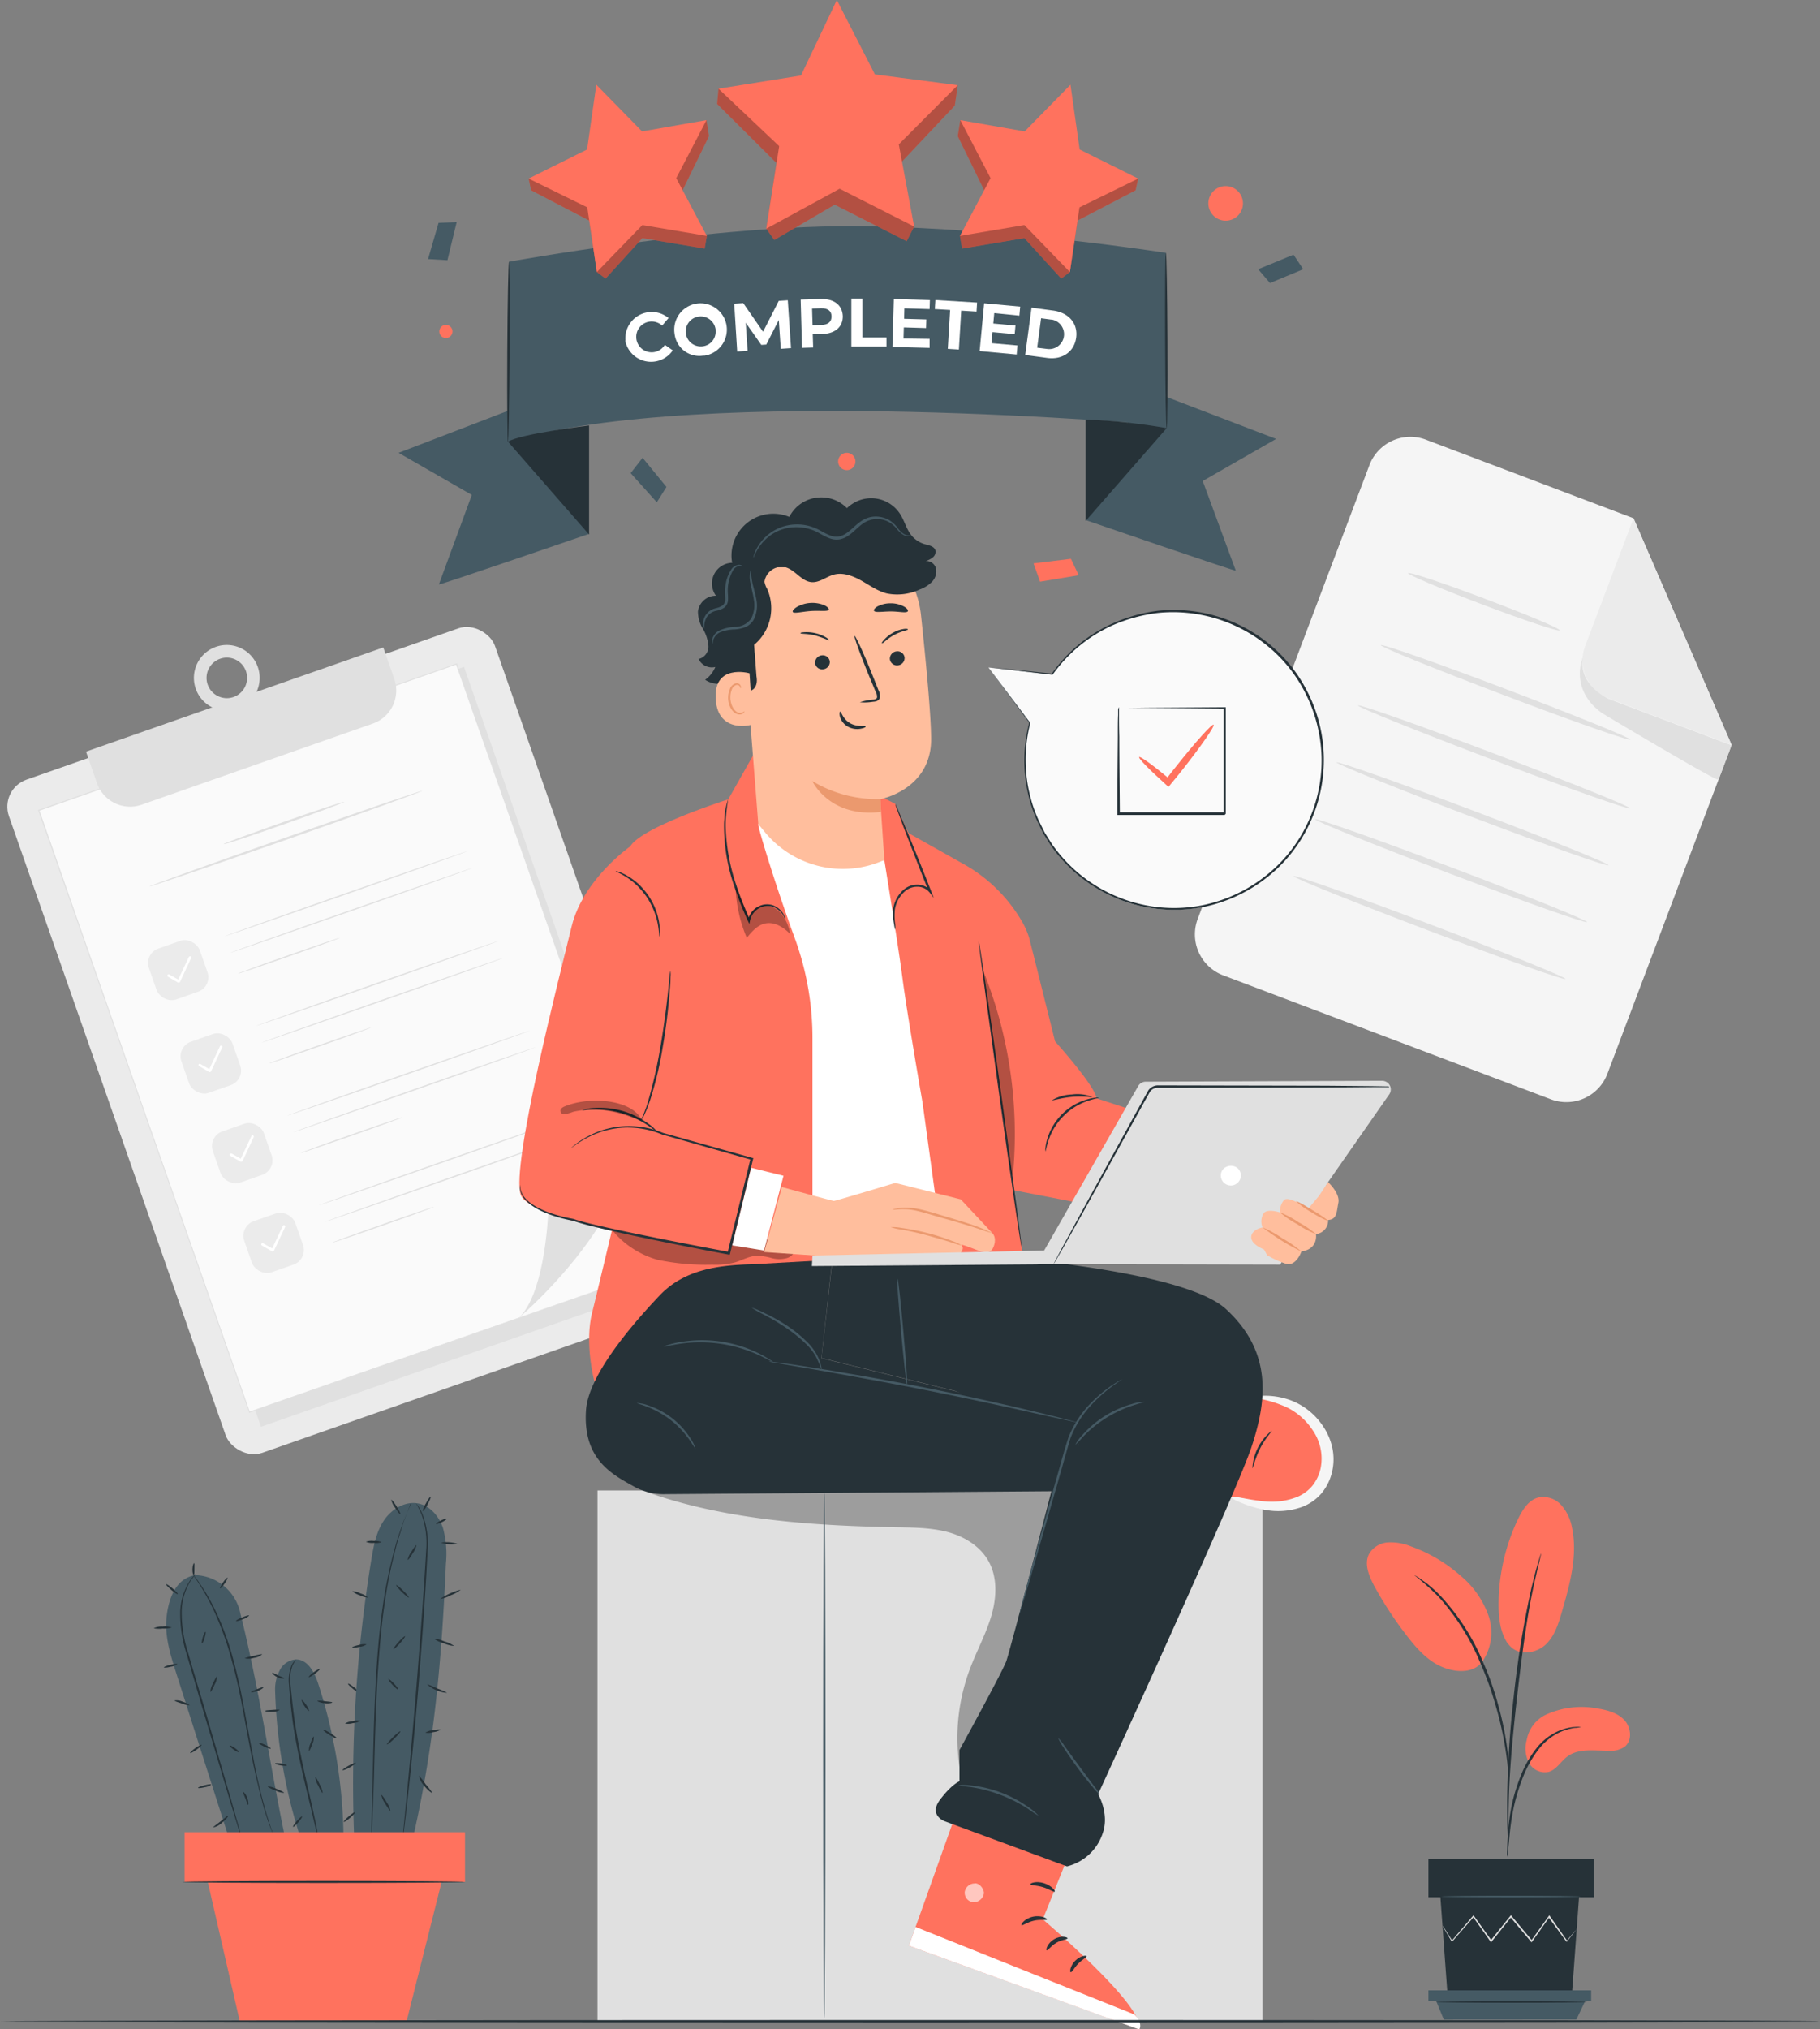 <svg id="Layer_1" data-name="Layer 1" xmlns="http://www.w3.org/2000/svg" viewBox="0 0 404 450.28">
  <rect x="0" y="0" width="404" height="450.28" fill="#808080" stroke="none"/>
  <g id="Background_Complete" data-name="Background Complete">
    <path d="M344.27,243.92l-72.73-27.5a9.72,9.72,0,0,1-5.65-12.53h0L304,103.22a9.72,9.72,0,0,1,12.54-5.66L362.62,115l21.78,50.3-27.59,73A9.74,9.74,0,0,1,344.27,243.92Z" transform="translate(-0.02)" fill="#f5f5f5"/>
    <path d="M362.62,115,351.9,143.33A9,9,0,0,0,357.16,155h0l27.24,10.3Z" transform="translate(-0.02)" fill="#ebebeb"/>
    <path d="M351.33,146s-2.95,6.74,4,12a7.24,7.24,0,0,0,.82.54c3.32,2,25.16,15,25.36,14.47l2.88-7.62-27.24-10.3S350.45,152.2,351.33,146Z" transform="translate(-0.02)" fill="#e0e0e0"/>
    <path d="M346.24,139.87c-.14.37-7.78-2.19-17.07-5.7s-16.71-6.66-16.57-7,7.78,2.19,17.07,5.7S346.38,139.48,346.24,139.87Z" transform="translate(-0.02)" fill="#e0e0e0"/>
    <path d="M361.91,164.11c-.14.36-12.64-4-27.93-9.81s-27.58-10.77-27.44-11.14,12.64,4,27.94,9.82S362,163.74,361.91,164.11Z" transform="translate(-0.02)" fill="#e0e0e0"/>
    <path d="M361.84,179.37c-.14.36-13.76-4.45-30.43-10.76s-30.07-11.71-29.93-12.07,13.76,4.45,30.43,10.76S362,179,361.84,179.37Z" transform="translate(-0.02)" fill="#e0e0e0"/>
    <path d="M357.07,192c-.14.36-13.76-4.45-30.43-10.76s-30.07-11.75-29.93-12.07,13.76,4.45,30.43,10.75S357.21,191.62,357.07,192Z" transform="translate(-0.02)" fill="#e0e0e0"/>
    <path d="M352.3,204.61c-.14.36-13.77-4.45-30.43-10.76s-30.07-11.71-29.94-12.07,13.76,4.45,30.44,10.75S352.43,204.24,352.3,204.61Z" transform="translate(-0.02)" fill="#e0e0e0"/>
    <path d="M347.52,217.23c-.13.36-13.76-4.46-30.42-10.76S287,194.76,287.16,194.4s13.76,4.45,30.43,10.75S347.66,216.86,347.52,217.23Z" transform="translate(-0.02)" fill="#e0e0e0"/>
    <rect x="22.85" y="151.76" width="114.31" height="158.27" rx="6.36" transform="translate(-71.84 39.42) rotate(-19.3)" fill="#ebebeb"/>
    <rect x="31.35" y="160.15" width="98.27" height="144.26" transform="translate(-72.27 39.65) rotate(-19.3)" fill="#e0e0e0"/>
    <rect x="29.23" y="159.58" width="98.27" height="141.51" transform="translate(-71.74 38.85) rotate(-19.3)" fill="#fafafa"/>
    <path d="M148.11,280.87,101.22,147.36l.17.08L8.66,179.93h0l.09-.18c17.48,50.16,33.75,96.49,46.74,133.56l-.15-.07,92.78-32.37L55.41,313.48H55.3v-.11C42.3,276.3,26.08,230,8.5,179.82v-.14h.13l92.74-32.46h.13v.12Z" transform="translate(-0.02)" fill="#e0e0e0"/>
    <path d="M115.22,292.39s20.65-17.42,24.23-35.56a26.26,26.26,0,0,1-17.66,10.65S121.38,286.48,115.22,292.39Z" transform="translate(-0.02)" fill="#e0e0e0"/>
    <rect x="33.84" y="210.07" width="12.01" height="12.01" rx="3.42" transform="matrix(0.94, -0.33, 0.33, 0.94, -69.2, 25.31)" fill="#ebebeb"/>
    <path d="M39.71,218h0a.22.22,0,0,1-.22,0l-2.24-1.3a.27.27,0,0,1,0-.39.28.28,0,0,1,.33-.09l2,1.14,2.36-5a.3.3,0,0,1,.38-.14.27.27,0,0,1,.13.37h0l-2.49,5.32A.28.28,0,0,1,39.71,218Z" transform="translate(-0.02)" fill="#fff"/>
    <path d="M103.75,188.88c0,.08-12,4.37-26.89,9.58s-27,9.37-27,9.3,12-4.37,26.9-9.58S103.73,188.81,103.75,188.88Z" transform="translate(-0.02)" fill="#e0e0e0"/>
    <path d="M75.47,208.1s-.31.14-.87.36l-2.42.9c-2,.74-4.88,1.75-8,2.85s-6,2.08-8,2.77l-2.45.81a5.88,5.88,0,0,1-.91.26,5.54,5.54,0,0,1,.87-.37l2.42-.89c2-.75,4.88-1.76,8-2.86s6-2.07,8-2.77l2.45-.81A5.85,5.85,0,0,1,75.47,208.1Z" transform="translate(-0.02)" fill="#e0e0e0"/>
    <path d="M105,192.56c0,.07-12,4.36-26.9,9.57s-27,9.38-27,9.3,12-4.36,26.91-9.57S105,192.48,105,192.56Z" transform="translate(-0.02)" fill="#e0e0e0"/>
    <rect x="40.81" y="229.97" width="12.01" height="12.01" rx="3.42" transform="translate(-75.38 28.73) rotate(-19.3)" fill="#ebebeb"/>
    <path d="M46.68,237.86h0a.24.24,0,0,1-.23,0l-2.23-1.3a.28.28,0,0,1-.11-.37h0a.28.28,0,0,1,.37-.11h0l2,1.14,2.36-5.05a.29.29,0,0,1,.37-.14.28.28,0,0,1,.14.37l-2.49,5.33A.28.28,0,0,1,46.68,237.86Z" transform="translate(-0.02)" fill="#fff"/>
    <path d="M110.72,208.78c0,.08-12,4.36-26.9,9.58s-27,9.37-27,9.3,12-4.37,26.9-9.58S110.7,208.71,110.72,208.78Z" transform="translate(-0.02)" fill="#e0e0e0"/>
    <path d="M82.44,228s-.31.14-.88.36l-2.41.9c-2,.74-4.88,1.75-8,2.85s-6,2.08-8,2.77l-2.45.81a5.88,5.88,0,0,1-.91.26,5.54,5.54,0,0,1,.87-.37l2.42-.89c2-.75,4.88-1.76,8-2.86s6-2.07,8-2.77l2.45-.81A5.85,5.85,0,0,1,82.44,228Z" transform="translate(-0.02)" fill="#e0e0e0"/>
    <path d="M112,212.48c0,.07-12,4.36-26.9,9.57s-27,9.38-27,9.3,12-4.36,26.9-9.57S112,212.38,112,212.48Z" transform="translate(-0.02)" fill="#e0e0e0"/>
    <rect x="47.79" y="249.87" width="12.01" height="12.01" rx="3.42" transform="translate(-81.57 32.16) rotate(-19.3)" fill="#ebebeb"/>
    <path d="M53.65,257.76h0a.24.24,0,0,1-.23,0l-2.24-1.28a.29.29,0,0,1-.15-.37.27.27,0,0,1,.37-.14l.06,0,2,1.14,2.36-5a.29.29,0,0,1,.36-.16.28.28,0,0,1,.16.37v0l-2.49,5.33A.31.31,0,0,1,53.65,257.76Z" transform="translate(-0.02)" fill="#fff"/>
    <path d="M117.69,228.68c0,.08-12,4.36-26.9,9.58s-27,9.37-27,9.29,12-4.36,26.91-9.57S117.66,228.61,117.69,228.68Z" transform="translate(-0.02)" fill="#e0e0e0"/>
    <path d="M89.41,247.89a6.82,6.82,0,0,1-.88.37l-2.42.9c-2,.74-4.87,1.75-8,2.85s-6,2.07-8,2.77l-2.45.81a7.25,7.25,0,0,1-.91.26,5.54,5.54,0,0,1,.87-.37l2.42-.9c2-.74,4.88-1.75,8-2.85s6-2.07,8-2.77l2.44-.81C88.78,248.05,89.1,248,89.41,247.89Z" transform="translate(-0.02)" fill="#e0e0e0"/>
    <path d="M119,232.36c0,.07-12,4.36-26.9,9.57s-27,9.38-27,9.3,12-4.36,26.9-9.58S119,232.28,119,232.36Z" transform="translate(-0.02)" fill="#e0e0e0"/>
    <rect x="54.75" y="269.78" width="12.01" height="12.01" rx="3.42" transform="translate(-87.75 35.58) rotate(-19.3)" fill="#ebebeb"/>
    <path d="M60.61,277.66h0a.28.28,0,0,1-.22,0l-2.24-1.3a.28.28,0,1,1,.29-.48l2,1.14,2.36-5a.28.28,0,0,1,.37-.14.29.29,0,0,1,.14.37l-2.5,5.33A.3.3,0,0,1,60.61,277.66Z" transform="translate(-0.02)" fill="#fff"/>
    <path d="M124.66,248.58c0,.08-12,4.36-26.9,9.57s-27,9.38-27,9.3,12-4.36,26.9-9.57S124.63,248.48,124.66,248.58Z" transform="translate(-0.02)" fill="#e0e0e0"/>
    <path d="M96.37,267.79a5.54,5.54,0,0,1-.87.37l-2.42.9c-2,.74-4.88,1.75-8,2.85s-6,2.07-8,2.77l-2.45.81c-.58.18-.91.27-.91.26a5.54,5.54,0,0,1,.87-.37l2.42-.9c2-.74,4.88-1.75,8-2.85s6-2.07,8-2.77l2.45-.81A7.25,7.25,0,0,1,96.37,267.79Z" transform="translate(-0.02)" fill="#e0e0e0"/>
    <path d="M126,252.26c0,.07-12,4.36-26.9,9.57s-27,9.37-27,9.3,12-4.36,26.9-9.58S125.92,252.18,126,252.26Z" transform="translate(-0.02)" fill="#e0e0e0"/>
    <path d="M19.11,166.78l2.44,7a7.79,7.79,0,0,0,9.92,4.78l51.3-18a7.77,7.77,0,0,0,4.77-9.9h0l-2.44-7Z" transform="translate(-0.02)" fill="#e0e0e0"/>
    <path d="M52.79,157.3A7.3,7.3,0,1,1,57.25,148v0A7.3,7.3,0,0,1,52.79,157.3Zm-3.9-11.13a4.5,4.5,0,1,0,5.73,2.77h0A4.5,4.5,0,0,0,48.89,146.17Z" transform="translate(-0.02)" fill="#e0e0e0"/>
    <path d="M93.79,175.48c0,.13-13.48,5-30.21,10.85S33.25,196.83,33.2,196.7s13.48-5,30.21-10.85S93.74,175.31,93.79,175.48Z" transform="translate(-0.02)" fill="#e0e0e0"/>
    <path d="M76.46,177.93c0,.13-5.9,2.34-13.29,4.93s-13.42,4.62-13.47,4.44S55.61,185,63,182.37,76.42,177.8,76.46,177.93Z" transform="translate(-0.02)" fill="#e0e0e0"/>
  </g>
  <g id="Plants">
    <path d="M343,380.56a19,19,0,0,1,11.81-1.43c2.14.35,4.38,1,5.83,2.6s1.74,4.44.06,5.82a5.52,5.52,0,0,1-3.7.93c-3.13,0-6.59-.59-9.08,1.29-1.43,1.07-2.37,2.85-4.07,3.38a4,4,0,0,1-4.43-2,6.87,6.87,0,0,1-.5-5.07A7.73,7.73,0,0,1,343,380.56Z" transform="translate(-0.02)" fill="#ff725e"/>
    <path d="M334.74,364.68c2.2,3.13,6.47,2.1,8.45.18s2.81-4.69,3.57-7.33c1.74-6,3.5-12.39,2.21-18.55a10.33,10.33,0,0,0-2.37-5,5.41,5.41,0,0,0-5.1-1.7c-2.16.57-3.49,2.68-4.46,4.68a44.32,44.32,0,0,0-4.37,19c0,3.06.35,6.26,2.07,8.79" transform="translate(-0.02)" fill="#ff725e"/>
    <path d="M328.71,369.18a11.42,11.42,0,0,0,1.78-10.51,20.27,20.27,0,0,0-6.22-9,33.66,33.66,0,0,0-11.14-6.57,11.88,11.88,0,0,0-5-.85,5.25,5.25,0,0,0-4.2,2.54c-1.18,2.24,0,4.95,1.16,7.16a83.88,83.88,0,0,0,7.32,11.14c2.19,2.83,4.7,5.62,8,6.9s6.81,1.12,8.58-1.19" transform="translate(-0.02)" fill="#ff725e"/>
    <path d="M334.6,412a7.57,7.57,0,0,0,.19-1.42c.11-1,.23-2.34.38-3.89a55.05,55.05,0,0,1,.88-5.71,43.63,43.63,0,0,1,2.07-6.73,24.74,24.74,0,0,1,3.44-6.09,12.91,12.91,0,0,1,4.35-3.62,12.08,12.08,0,0,1,3.66-1.14,6.84,6.84,0,0,0,1.42-.2,7,7,0,0,0-1.45,0,11.19,11.19,0,0,0-3.81,1,12.82,12.82,0,0,0-4.59,3.64,24.18,24.18,0,0,0-3.56,6.22,39.63,39.63,0,0,0-2.06,6.84,48.88,48.88,0,0,0-.76,5.78c-.13,1.65-.17,3-.19,3.91A5.55,5.55,0,0,0,334.6,412Z" transform="translate(-0.02)" fill="#263238"/>
    <path d="M334.86,409a2.43,2.43,0,0,0,0-.66v-1.86c0-1.64,0-4,.08-7,.15-5.87.65-12.18,1.63-21.08.92-8.37,2.16-18.11,3.47-24.44.28-1.44.56-2.74.83-3.87s.47-2.12.68-2.91.32-1.36.44-1.84q.08-.33.12-.66a2.9,2.9,0,0,0-.23.62c-.15.48-.33,1.08-.55,1.82s-.5,1.76-.78,2.89-.61,2.42-.92,3.86a217.44,217.44,0,0,0-3.61,22.7,223.69,223.69,0,0,0-1.45,22.92c0,2.94,0,5.32.1,7,0,.77.08,1.4.11,1.89A4.2,4.2,0,0,0,334.86,409Z" transform="translate(-0.02)" fill="#263238"/>
    <path d="M334.9,393.34a11.13,11.13,0,0,0,0-2,53.4,53.4,0,0,0-.61-5.35,69.17,69.17,0,0,0-1.74-7.8,64,64,0,0,0-3.26-9.23,49.26,49.26,0,0,0-9.57-14.91,24.86,24.86,0,0,0-2.26-2.09,9.23,9.23,0,0,0-1-.82l-.87-.6a10.72,10.72,0,0,0-1.67-1.06,55.8,55.8,0,0,1,5.45,4.86,51.5,51.5,0,0,1,9.34,14.86,72.08,72.08,0,0,1,3.28,9.14,76,76,0,0,1,1.85,7.72c.41,2.23.65,4,.79,5.3A13.1,13.1,0,0,0,334.9,393.34Z" transform="translate(-0.02)" fill="#263238"/>
    <polygon points="319.74 420.97 321.31 442.47 348.94 442.47 350.51 420.97 319.74 420.97" fill="#263238"/>
    <rect x="317.08" y="412.49" width="36.73" height="8.48" fill="#263238"/>
    <polygon points="317.08 441.65 317.08 444 318.8 444 353.2 444 353.2 441.65 317.08 441.65" fill="#455a64"/>
    <polygon points="320.49 448.13 318.8 444 351.88 444 349.91 448.13 320.49 448.13" fill="#455a64"/>
    <path d="M350,428s0,.08-.13.2l-.41.55-1.61,2.06-.07.09-.07-.1-4-5.46H344l-3.9,5.51L340,431l-.14-.16-4.61-5.5h.26l-.25.32-4.13,5.17L331,431l-.13-.18c-1.4-2-2.71-3.84-3.9-5.51h.23l-4.79,5.46-.09.1-.07-.11c-.63-1.06-1.13-1.91-1.5-2.52l-.38-.67a.9.9,0,0,1-.12-.24,1.51,1.51,0,0,1,.16.21l.43.65,1.57,2.47h-.15l4.72-5.53.12-.14.11.15,3.93,5.49h-.27l4.15-5.17.26-.32.13-.17.13.16,4.61,5.51h-.26l3.93-5.49.11-.16.12.16c1.55,2.23,2.88,4.12,3.87,5.53h-.15l1.68-2,.45-.52Z" transform="translate(-0.02)" fill="#e0e0e0"/>
    <path d="M350.91,420.82c0,.1-6.92.18-15.46.18s-15.46-.08-15.46-.18,6.92-.17,15.46-.17S350.91,420.73,350.91,420.82Z" transform="translate(-0.02)" fill="#455a64"/>
    <path d="M352.31,444.23c0,.09-7.53.17-16.8.17s-16.8-.08-16.8-.17,7.52-.18,16.8-.18S352.31,444.13,352.31,444.23Z" transform="translate(-0.02)" fill="#263238"/>
    <path d="M79.82,375.63c-.08.09-.71-.29-1.41-.85s-1.21-1.09-1.13-1.19.7.29,1.4.85S79.89,375.53,79.82,375.63Z" transform="translate(-0.02)" fill="#263238"/>
    <path d="M99,347a22,22,0,0,0-.65-7.95c-.84-2.55-2.8-4.88-5.42-5.43-3-.62-6.06,1.27-7.74,3.83s-2.25,5.66-2.75,8.67a306.4,306.4,0,0,0-3.75,62.95L91,410.78C96.28,388.81,98,369.6,99,347Z" transform="translate(-0.02)" fill="#455a64"/>
    <path d="M91.2,333.48l-.06.2-.2.55-.82,2.12c-.17.46-.4,1-.58,1.53L89,339.73l-.69,2.13-.63,2.43a104.94,104.94,0,0,0-2.37,12.19c-.66,4.6-1.09,9.7-1.44,15.06-.62,10.73-.72,20.47-1,27.51-.13,3.53-.25,6.38-.38,8.34l-.16,2.27v0c0-.55,0-1.31.07-2.27.08-2,.15-4.81.24-8.34.2-7,.25-16.78.88-27.52.34-5.37.79-10.48,1.47-15.1a100.43,100.43,0,0,1,2.47-12.14l.66-2.43q.39-1.12.72-2.13l.64-1.85c.19-.56.43-1.06.61-1.52l.9-2.08q.14-.33.24-.54A.71.71,0,0,1,91.2,333.48Z" transform="translate(-0.02)" fill="#263238"/>
    <path d="M92.33,333.53a8.87,8.87,0,0,1,1.5,2.53A18.74,18.74,0,0,1,94.94,344c-.32,6.77-.93,16.09-1.73,26.39S91.5,390,90.78,396.7c-.37,3.36-.68,6.08-.91,8-.12.91-.21,1.63-.28,2.16l-.08.56v-.57c0-.53.11-1.25.19-2.17.19-1.92.45-4.63.77-8,.64-6.74,1.49-16,2.3-26.34s1.46-19.61,1.86-26.36a19,19,0,0,0-1-7.85A17.05,17.05,0,0,0,92.33,333.53Z" transform="translate(-0.02)" fill="#263238"/>
    <path d="M100.82,365.22a6.69,6.69,0,0,1-2.32-.6,6.7,6.7,0,0,1-2.17-1,6.47,6.47,0,0,1,2.32.6A6.7,6.7,0,0,1,100.82,365.22Z" transform="translate(-0.02)" fill="#263238"/>
    <path d="M102.3,352.74a7.5,7.5,0,0,1-2.21,1.23,7.47,7.47,0,0,1-2.39.83A14.44,14.44,0,0,1,102.3,352.74Z" transform="translate(-0.02)" fill="#263238"/>
    <path d="M101.53,342.55a7.41,7.41,0,0,1-3.62-.25,7.76,7.76,0,0,1,3.62.25Z" transform="translate(-0.02)" fill="#263238"/>
    <path d="M88.89,336c-.1.06-.64-.61-1.19-1.49a4.48,4.48,0,0,1-.83-1.73c.1-.06.64.6,1.2,1.49S89,336,88.89,336Z" transform="translate(-0.02)" fill="#263238"/>
    <path d="M84.72,342.19a3.67,3.67,0,0,1-1.74.18,3.54,3.54,0,0,1-1.73-.26,3.67,3.67,0,0,1,1.74-.18A3.54,3.54,0,0,1,84.72,342.19Z" transform="translate(-0.02)" fill="#263238"/>
    <path d="M81.72,354.48a4.31,4.31,0,0,1-1.83-.5,4.39,4.39,0,0,1-1.67-.91,4.31,4.31,0,0,1,1.83.5A4.39,4.39,0,0,1,81.72,354.48Z" transform="translate(-0.02)" fill="#263238"/>
    <path d="M81.4,364.87a3.29,3.29,0,0,1-1.56.55c-.89.18-1.62.25-1.65.13s.68-.37,1.56-.55A3.42,3.42,0,0,1,81.4,364.87Z" transform="translate(-0.02)" fill="#263238"/>
    <path d="M80,381.83a3.71,3.71,0,0,1-1.66.52,3.62,3.62,0,0,1-1.73.08,3.59,3.59,0,0,1,1.66-.51A3.62,3.62,0,0,1,80,381.83Z" transform="translate(-0.02)" fill="#263238"/>
    <path d="M79,391.19c.06.1-.56.54-1.38,1s-1.53.7-1.58.59.56-.54,1.38-1S79,391.08,79,391.19Z" transform="translate(-0.02)" fill="#263238"/>
    <path d="M86.69,401.81c-.1.06-.64-.68-1.2-1.66a4.8,4.8,0,0,1-.82-1.88c.1-.06.64.68,1.2,1.66A4.8,4.8,0,0,1,86.69,401.81Z" transform="translate(-0.02)" fill="#263238"/>
    <path d="M88.9,384.16c.08.08-.52.81-1.34,1.62s-1.56,1.39-1.65,1.3.52-.81,1.34-1.62S88.81,384.07,88.9,384.16Z" transform="translate(-0.02)" fill="#263238"/>
    <path d="M88.41,374.89c-.09.09-.64-.37-1.24-1s-1-1.24-.92-1.32.64.37,1.24,1S88.5,374.81,88.41,374.89Z" transform="translate(-0.02)" fill="#263238"/>
    <path d="M89.93,363.06c.09.08-.41.79-1.12,1.57s-1.35,1.37-1.44,1.29.41-.79,1.11-1.58S89.84,363,89.93,363.06Z" transform="translate(-0.02)" fill="#263238"/>
    <path d="M90.78,354.48c-.09.09-.78-.46-1.56-1.22s-1.33-1.45-1.25-1.54.78.46,1.56,1.23S90.86,354.39,90.78,354.48Z" transform="translate(-0.02)" fill="#263238"/>
    <path d="M92.46,342.86a4.3,4.3,0,0,1-.79,1.74c-.53.9-1,1.58-1.15,1.52a4.28,4.28,0,0,1,.78-1.74C91.84,343.48,92.35,342.8,92.46,342.86Z" transform="translate(-0.02)" fill="#263238"/>
    <path d="M95.61,332.1c.11.06-.2.84-.69,1.74a4.76,4.76,0,0,1-1.08,1.54,4.24,4.24,0,0,1,.69-1.74C95,332.73,95.5,332.05,95.61,332.1Z" transform="translate(-0.02)" fill="#263238"/>
    <path d="M99.19,337c0,.11-.44.45-1.1.77s-1.23.48-1.28.37.44-.45,1.1-.77S99.14,336.88,99.19,337Z" transform="translate(-0.02)" fill="#263238"/>
    <path d="M99.27,375.63a7.47,7.47,0,0,1-4.47-1.91,13,13,0,0,1,2.25.93A11.89,11.89,0,0,1,99.27,375.63Z" transform="translate(-0.02)" fill="#263238"/>
    <path d="M97.81,383.81a3.67,3.67,0,0,1-1.65.54,3.5,3.5,0,0,1-1.73.11,3.74,3.74,0,0,1,1.65-.54C97,383.74,97.79,383.69,97.81,383.81Z" transform="translate(-0.02)" fill="#263238"/>
    <path d="M96,397.84c-.07.1-1-.55-1.86-1.63A4.87,4.87,0,0,1,93,394a14,14,0,0,1,1.51,1.92A13.91,13.91,0,0,1,96,397.84Z" transform="translate(-0.02)" fill="#263238"/>
    <path d="M76.33,404.26c-.08-.09.42-.65,1.11-1.24s1.32-1,1.4-.9-.42.64-1.11,1.24S76.41,404.35,76.33,404.26Z" transform="translate(-0.02)" fill="#263238"/>
    <path d="M70.67,373.64c-.8-2.49-2.29-5.39-4.9-5.43a4.35,4.35,0,0,0-3.68,2.46,9,9,0,0,0-1,4.5,117.43,117.43,0,0,0,5.61,32.62h9.57A113.86,113.86,0,0,0,70.67,373.64Z" transform="translate(-0.02)" fill="#455a64"/>
    <path d="M53.38,358a10.62,10.62,0,0,0-10-8.5c-4.23.74-5.87,4.9-6.37,9.16s.82,8.5,2.13,12.59q6.28,19.68,12.58,39.37l11.9-1.3C59.9,391.71,57.74,375.41,53.38,358Z" transform="translate(-0.02)" fill="#455a64"/>
    <path d="M65.77,368.21a9.28,9.28,0,0,0-.81,1.35,8.81,8.81,0,0,0-.45,4.23c.18,1.82.39,4,.7,6.4s.74,5,1.28,7.78c1.08,5.5,2.3,10.42,3.07,14,.39,1.79.69,3.25.87,4.26.08.47.15.85.2,1.17s.06.41,0,.41a2.91,2.91,0,0,1-.12-.39l-.28-1.15c-.26-1.07-.6-2.5-1-4.23-.85-3.58-2.12-8.49-3.2-14-.54-2.76-1-5.4-1.25-7.82-.16-1.2-.26-2.36-.36-3.43s-.2-2.08-.25-3a8.74,8.74,0,0,1,.6-4.32A3.73,3.73,0,0,1,65.77,368.21Z" transform="translate(-0.02)" fill="#263238"/>
    <path d="M43.6,349.13a15.13,15.13,0,0,0-1.44,1.93,13.55,13.55,0,0,0-1.81,6.23,29.09,29.09,0,0,0,1.47,9.57c1,3.54,2.19,7.43,3.4,11.5,2.37,8.16,4.51,15.54,6.08,20.93l1.8,6.36c.2.72.35,1.29.47,1.73a2.55,2.55,0,0,1,.13.61,3.14,3.14,0,0,1-.22-.58c-.13-.44-.32-1-.54-1.72-.47-1.53-1.13-3.68-1.93-6.31l-6.21-20.9c-1.2-4.09-2.33-8-3.37-11.52a28.5,28.5,0,0,1-1.39-9.7,13.44,13.44,0,0,1,2-6.3A7.39,7.39,0,0,1,43.6,349.13Z" transform="translate(-0.02)" fill="#263238"/>
    <path d="M61.07,408a5.94,5.94,0,0,1-.27-.57c-.15-.39-.4-.94-.67-1.68a57.18,57.18,0,0,1-2-6.31c-.7-2.7-1.5-6-2.22-9.6s-1.44-7.63-2.24-11.83a114.67,114.67,0,0,0-2.81-11.68,66.7,66.7,0,0,0-3.47-9.17,48.61,48.61,0,0,0-3.21-5.78c-.41-.66-.78-1.15-1-1.49a3,3,0,0,1-.33-.54,3.64,3.64,0,0,1,.4.48c.25.34.64.8,1.07,1.46a43.22,43.22,0,0,1,3.35,5.74,61.63,61.63,0,0,1,3.57,9.18A115.31,115.31,0,0,1,54,378c.79,4.19,1.53,8.19,2.21,11.84s1.4,6.88,2.12,9.59,1.39,4.86,1.91,6.33c.24.75.47,1.31.6,1.7A3.14,3.14,0,0,1,61.07,408Z" transform="translate(-0.02)" fill="#263238"/>
    <path d="M39.4,369.26a3.18,3.18,0,0,1-1.45.57c-.83.2-1.52.27-1.54.15s.61-.37,1.44-.57S39.37,369.14,39.4,369.26Z" transform="translate(-0.02)" fill="#263238"/>
    <path d="M38.14,361.14a6.15,6.15,0,0,1-2,.22,6.1,6.1,0,0,1-2-.06,3.94,3.94,0,0,1,2-.38A4,4,0,0,1,38.14,361.14Z" transform="translate(-0.02)" fill="#263238"/>
    <path d="M39.48,353.72c-.08.1-.73-.32-1.44-.93s-1.24-1.18-1.16-1.27.72.32,1.44.93S39.56,353.63,39.48,353.72Z" transform="translate(-0.02)" fill="#263238"/>
    <path d="M43.11,346.86c.12,0,.08.61.07,1.3s0,1.28-.15,1.3-.31-.56-.29-1.31S43,346.83,43.11,346.86Z" transform="translate(-0.02)" fill="#263238"/>
    <path d="M50.52,350.09c.1.07-.19.66-.65,1.31s-.91,1.13-1,1.06.19-.65.64-1.31S50.42,350,50.52,350.09Z" transform="translate(-0.02)" fill="#263238"/>
    <path d="M55.33,358.48a3.3,3.3,0,0,1-1.37.8c-.8.33-1.5.5-1.54.39s.57-.47,1.37-.79S55.29,358.34,55.33,358.48Z" transform="translate(-0.02)" fill="#263238"/>
    <path d="M58.25,367.05a3.46,3.46,0,0,1-1.88.83,3.7,3.7,0,0,1-2.06.07,8,8,0,0,1,2-.5A8.07,8.07,0,0,1,58.25,367.05Z" transform="translate(-0.02)" fill="#263238"/>
    <path d="M44.85,364.61c-.11,0,0-.63.19-1.33s.49-1.23.6-1.19,0,.63-.19,1.33S45,364.65,44.85,364.61Z" transform="translate(-0.02)" fill="#263238"/>
    <path d="M46.72,375.41a4.19,4.19,0,0,1,.54-1.79c.41-.94.83-1.66.94-1.61a4.19,4.19,0,0,1-.54,1.79C47.25,374.74,46.83,375.48,46.72,375.41Z" transform="translate(-0.02)" fill="#263238"/>
    <path d="M42.1,378.37a4.39,4.39,0,0,1-1.71-.38c-.91-.29-1.65-.55-1.62-.67a3.28,3.28,0,0,1,1.75.25C41.45,377.86,42.15,378.26,42.1,378.37Z" transform="translate(-0.02)" fill="#263238"/>
    <path d="M44.76,387.17c.07.1-.44.58-1.13,1.08s-1.33.82-1.4.73.44-.59,1.14-1.09S44.69,387.07,44.76,387.17Z" transform="translate(-0.02)" fill="#263238"/>
    <path d="M46.9,396a3,3,0,0,1-1.41.56c-.81.19-1.48.26-1.51.15s.6-.37,1.41-.57S46.87,395.83,46.9,396Z" transform="translate(-0.02)" fill="#263238"/>
    <path d="M58.49,374.39c.06.1-.48.53-1.26.82s-1.48.33-1.5.22.6-.34,1.34-.63S58.43,374.28,58.49,374.39Z" transform="translate(-0.02)" fill="#263238"/>
    <path d="M60.14,388c0,.11-.69-.08-1.43-.43s-1.3-.72-1.25-.83.7.09,1.44.43S60.2,387.93,60.14,388Z" transform="translate(-0.02)" fill="#263238"/>
    <path d="M63.07,397.82a4.68,4.68,0,0,1-1.9-.51c-1-.39-1.77-.8-1.73-.92a4.63,4.63,0,0,1,1.89.51C62.33,397.29,63.11,397.7,63.07,397.82Z" transform="translate(-0.02)" fill="#263238"/>
    <path d="M47.37,405.48c-.06-.11.72-.63,1.62-1.34s1.6-1.35,1.69-1.26-.48.86-1.42,1.6A3.82,3.82,0,0,1,47.37,405.48Z" transform="translate(-0.02)" fill="#263238"/>
    <path d="M55.09,400.48c-.12,0-.29-.64-.59-1.4s-.6-1.37-.5-1.44.6.45.91,1.28S55.21,400.48,55.09,400.48Z" transform="translate(-0.02)" fill="#263238"/>
    <path d="M53,388.75c-.07.1-.57-.14-1.12-.53s-.93-.79-.86-.89.57.14,1.12.53S53.12,388.65,53,388.75Z" transform="translate(-0.02)" fill="#263238"/>
    <path d="M71,370.33c.07.1-.42.58-1.09,1.07s-1.27.82-1.34.72.41-.57,1.08-1.07S71,370.23,71,370.33Z" transform="translate(-0.02)" fill="#263238"/>
    <path d="M73.77,377.75c0,.12-.75.28-1.69.18s-1.65-.42-1.62-.53a5.19,5.19,0,0,1,1.67.09C73,377.58,73.76,377.63,73.77,377.75Z" transform="translate(-0.02)" fill="#263238"/>
    <path d="M62.1,379.42a2.75,2.75,0,0,1-1.59.42c-.92.06-1.64-.09-1.63-.21s.73-.16,1.61-.22S62.08,379.3,62.1,379.42Z" transform="translate(-0.02)" fill="#263238"/>
    <path d="M63.11,372.4c0,.12-.72.14-1.5-.23s-1.23-.9-1.15-1,.62.28,1.33.6S63.12,372.28,63.11,372.4Z" transform="translate(-0.02)" fill="#263238"/>
    <path d="M74.77,385.72c-.06.1-.79-.24-1.63-.77s-1.46-1-1.39-1.14.79.25,1.63.77S74.84,385.62,74.77,385.72Z" transform="translate(-0.02)" fill="#263238"/>
    <rect x="40.97" y="406.55" width="62.25" height="11.03" fill="#ff725e"/>
    <polygon points="45.62 415.39 53.19 448.36 90.29 448.36 98.58 415.39 45.62 415.39" fill="#ff725e"/>
    <path d="M103.21,417.59c0,.12-14,.22-31.36.22s-31.36-.1-31.36-.22,14-.22,31.36-.22S103.21,417.48,103.21,417.59Z" transform="translate(-0.02)" fill="#263238"/>
    <path d="M68.59,379.66c-.1.06-.53-.43-1-1.11s-.68-1.28-.58-1.34.53.43,1,1.11S68.69,379.59,68.59,379.66Z" transform="translate(-0.02)" fill="#263238"/>
    <path d="M68.61,388.53a3.43,3.43,0,0,1,.33-1.67c.29-.89.63-1.58.74-1.54a3.47,3.47,0,0,1-.33,1.68C69,387.88,68.73,388.57,68.61,388.53Z" transform="translate(-0.02)" fill="#263238"/>
    <path d="M71.65,397.85c-.11.06-.57-.69-1-1.66a4.49,4.49,0,0,1-.64-1.85c.11-.06.57.69,1,1.66A4.49,4.49,0,0,1,71.65,397.85Z" transform="translate(-0.02)" fill="#263238"/>
    <path d="M65.08,405.35c-.09-.08.28-.65.83-1.29s1.06-1.08,1.16-1-.28.66-.83,1.29S65.17,405.48,65.08,405.35Z" transform="translate(-0.02)" fill="#263238"/>
    <path d="M63.7,391.74c0,.12-.62.11-1.34,0s-1.28-.32-1.26-.44.62-.11,1.33,0S63.72,391.62,63.7,391.74Z" transform="translate(-0.02)" fill="#263238"/>
  </g>
  <g id="Character">
    <rect x="132.63" y="330.72" width="147.62" height="117.72" fill="#e0e0e0"/>
    <g opacity="0.3">
      <path d="M143.4,331c17.38,6.2,36.55,7.53,55.2,7.88,3.87.07,7.78.06,11.52,1s7.35,3.07,9.27,6.42c2.09,3.65,1.87,8.22.68,12.25s-3.24,7.76-4.72,11.69A43.68,43.68,0,0,0,213,392a20.54,20.54,0,0,0,3.08,8.8,10.08,10.08,0,0,0,7.82,4.58c5.61.08,9.45-5.43,12.23-10.31,11.41-20,23.75-42.7,31-64.53Z" transform="translate(-0.02)"/>
    </g>
    <path d="M183,447.81c-.15,0-.26-26.09-.26-58.27s.11-58.28.26-58.28.26,26.09.26,58.28S183.09,447.81,183,447.81Z" transform="translate(-0.02)" fill="#455a64"/>
    <path d="M243.44,243.72c-.44-2.94-9.22-12.64-9.22-12.64s-4.38-17.61-5.7-22.8a17.16,17.16,0,0,0-1.91-4.26,34.25,34.25,0,0,0-12.8-12.35l-12.15-6.83-2.9-6.46-29.18-15-7.91,14s-19.21,6.1-21.75,10.43,1.26,62.8,1.26,62.8-8,33.72-9.73,40.7.54,15.3.54,15.3l14.31-17.95c4.45-5.58,14.21-8.15,21.22-8.05l59.91.27L225,264.1l48.47,9.38s8.33-16.26,9-16.58S243.44,243.72,243.44,243.72Z" transform="translate(-0.02)" fill="#ff725e"/>
    <path d="M168.34,182.83c-.42-.43,3.38,12.42,8.16,25.51a64.35,64.35,0,0,1,3.87,22.07v47.4l28.72-1.95-4.29-31.22s-3.5-20.14-4.48-27.8c-.9-7-4-26-4-26S180.37,195.08,168.34,182.83Z" transform="translate(-0.02)" fill="#fff"/>
    <path d="M232.08,255.48a2.24,2.24,0,0,1,0-.73,10.63,10.63,0,0,1,.38-1.93,13,13,0,0,1,8.85-8.87,10.63,10.63,0,0,1,1.93-.38,1.75,1.75,0,0,1,.72,0c0,.09-1,.2-2.54.73a13.85,13.85,0,0,0-8.61,8.63C232.28,254.48,232.17,255.48,232.08,255.48Z" transform="translate(-0.02)" fill="#263238"/>
    <path d="M233.56,244.12a9.27,9.27,0,0,1,4.39-1.27,9,9,0,0,1,4.53.54c0,.16-2-.23-4.49,0S233.62,244.27,233.56,244.12Z" transform="translate(-0.02)" fill="#263238"/>
    <g opacity="0.3">
      <path d="M138.29,270l-2.5,2.82a20.18,20.18,0,0,0,10.12,6.7,51.61,51.61,0,0,0,12.21,1.1,17.49,17.49,0,0,0,4.94-.47c1.63-.47,3.14-1.39,4.83-1.49a12.67,12.67,0,0,1,3.35.48,6.49,6.49,0,0,0,3.36.05,2.64,2.64,0,0,0,2-2.47A176.27,176.27,0,0,0,138.29,270Z" transform="translate(-0.02)"/>
    </g>
    <path d="M220.29,273.61l-7-7.48-14.55-3.65s-13.28,4-13.6,4-11.56-3.08-11.56-3.08l-3.93,14.42,20.25,1.39,23.12-.93s1.21-1.12.49-1.89,3.87,1.3,4.41,1.32,1.58.44,2.3-.42C220.71,276.65,221.37,274.76,220.29,273.61Z" transform="translate(-0.02)" fill="#ffbe9d"/>
    <path d="M213.51,276.34a12.89,12.89,0,0,1-2.3-.66c-1.4-.44-3.35-1-5.52-1.6s-4.17-1-5.62-1.25a11.78,11.78,0,0,1-2.33-.55,10.66,10.66,0,0,1,2.39.18,52.3,52.3,0,0,1,5.68,1.12,48.51,48.51,0,0,1,5.52,1.76A9.57,9.57,0,0,1,213.51,276.34Z" transform="translate(-0.02)" fill="#eb996e"/>
    <path d="M220.29,273.61a32.43,32.43,0,0,1-3.22-1c-2-.66-4.73-1.48-7.8-2.33s-5.79-1.82-7.86-1.94a18.67,18.67,0,0,0-3.34.13,2.73,2.73,0,0,1,.87-.3,9.46,9.46,0,0,1,2.49-.2c2.14,0,5,.91,8,1.81s5.82,1.73,7.78,2.49c1,.37,1.75.71,2.29,1A2.91,2.91,0,0,1,220.29,273.61Z" transform="translate(-0.02)" fill="#eb996e"/>
    <path d="M139.92,187.81s-10.45,7.27-13,17.73-13.56,53.21-11.3,59.6,46.2,12.67,46.2,12.67l5.21-22-22.32-6.11s.29-20.35.57-28.78S139.92,187.81,139.92,187.81Z" transform="translate(-0.02)" fill="#ff725e"/>
    <polygon points="166.73 259.12 173.92 260.89 169.6 277.48 162.53 276.34 166.73 259.12" fill="#fff"/>
    <path d="M115.46,262.88a6.46,6.46,0,0,0,.11,1,4.84,4.84,0,0,0,1.53,2.49c1.91,1.78,5.56,3.26,10.18,4.09h0c2.11.7,4.52,1.25,7.09,1.83s5.35,1.17,8.27,1.76c5.85,1.2,12.32,2.46,19.18,3.74l-.3.19c.49-2,1-4.19,1.55-6.38,1.23-5,2.43-9.92,3.56-14.55l.18.3L147,251.74h0a19.72,19.72,0,0,0-8.65-1.52,19.36,19.36,0,0,0-6.53,1.54,22.12,22.12,0,0,0-3.75,2.08l-.91.66a2.2,2.2,0,0,1-.32.21,3.09,3.09,0,0,1,.28-.26c.19-.16.48-.41.88-.71a19.93,19.93,0,0,1,3.73-2.19,19.08,19.08,0,0,1,6.6-1.65,19.87,19.87,0,0,1,8.82,1.46h0L167,256.92l.24.06-.06.24c-1.13,4.63-2.32,9.51-3.54,14.56-.54,2.18-1.06,4.34-1.56,6.37l-.06.24h-.24c-6.86-1.29-13.32-2.57-19.17-3.79-2.92-.61-5.69-1.22-8.27-1.82s-5-1.17-7.12-1.9h0c-4.68-.89-8.33-2.43-10.26-4.3a4.8,4.8,0,0,1-1.5-2.61A3.07,3.07,0,0,1,115.46,262.88Z" transform="translate(-0.02)" fill="#263238"/>
    <path d="M145.93,251.19c-.06.07-.81-.62-2.15-1.51a20.57,20.57,0,0,0-11.88-3.47c-1.62,0-2.61.22-2.63.13a8.32,8.32,0,0,1,2.61-.49A18.2,18.2,0,0,1,144,249.38,8,8,0,0,1,145.93,251.19Z" transform="translate(-0.02)" fill="#263238"/>
    <path d="M148.86,215.39a7.5,7.5,0,0,1,0,1.34c0,.87-.09,2.11-.21,3.65-.25,3.07-.7,7.3-1.51,11.94A81.14,81.14,0,0,1,144.37,244c-.24.73-.5,1.39-.71,2l-.64,1.44a6.46,6.46,0,0,1-.69,1.16,7,7,0,0,1,.5-1.24c.17-.43.35-.92.56-1.46s.41-1.24.63-2a106.24,106.24,0,0,0,2.61-11.7c.8-4.62,1.31-8.83,1.65-11.89.15-1.45.28-2.66.38-3.62A5.57,5.57,0,0,1,148.86,215.39Z" transform="translate(-0.02)" fill="#263238"/>
    <path d="M174.34,204.06a7.74,7.74,0,0,0-.34-.74,4.49,4.49,0,0,0-1.51-1.64,3.75,3.75,0,0,0-3.25-.48,4.18,4.18,0,0,0-2.74,3.11l-.14.71-.31-.66a69.16,69.16,0,0,1-3.05-7.72A40.59,40.59,0,0,1,160.74,183c0-.89.12-1.69.17-2.4a10.86,10.86,0,0,1,.32-1.78,9.66,9.66,0,0,1,.44-1.48,35.83,35.83,0,0,0-.57,5.66,43.6,43.6,0,0,0,2.39,13.48,75.38,75.38,0,0,0,3,7.68l-.45.06a4.6,4.6,0,0,1,3.09-3.39,4,4,0,0,1,3.53.61,4.35,4.35,0,0,1,1.48,1.81,2.47,2.47,0,0,1,.19.6C174.35,204,174.36,204.06,174.34,204.06Z" transform="translate(-0.02)" fill="#263238"/>
    <path d="M198.72,206.31a8.06,8.06,0,0,1-.23-1.19,12.55,12.55,0,0,1-.21-3.35,7,7,0,0,1,2.41-4.43,4.62,4.62,0,0,1,2.91-1.05,4,4,0,0,1,3.06,1.37l-.44.26-.95-2.39c-1.87-4.71-3.53-9-4.71-12.09l-1.37-3.69a7.26,7.26,0,0,1-.43-1.37,7.75,7.75,0,0,1,.62,1.3c.4,1,.91,2.17,1.53,3.63,1.27,3.07,3,7.32,4.85,12l.94,2.4.61,1.54-1-1.29a3.47,3.47,0,0,0-2.67-1.2,4.15,4.15,0,0,0-2.62.91,6.8,6.8,0,0,0-2.35,4.11,13.92,13.92,0,0,0,.06,3.29A5.14,5.14,0,0,1,198.72,206.31Z" transform="translate(-0.02)" fill="#263238"/>
    <path d="M217.27,208.79c.14,0,2.4,15.18,5,34s4.67,34,4.53,34-2.4-15.18-5-34S217.13,208.81,217.27,208.79Z" transform="translate(-0.02)" fill="#263238"/>
    <g opacity="0.3">
      <path d="M163.3,196.8a31.39,31.39,0,0,0,2.49,11.3c1.09-1.35,2.3-2.77,4-3.17,2.06-.49,4.15.78,5.64,2.34a10.19,10.19,0,0,0-1.8-4.32,5.08,5.08,0,0,0-4-2.07,3.51,3.51,0,0,0-3.33,2.72l-2.87-6.73" transform="translate(-0.02)"/>
    </g>
    <path d="M146.41,207.79c-.09,0-.06-1-.36-2.68a16.49,16.49,0,0,0-2.43-6,18,18,0,0,0-2.29-2.71,15.18,15.18,0,0,0-2.29-1.79c-1.41-.89-2.4-1.23-2.36-1.32a2.12,2.12,0,0,1,.71.18,4.67,4.67,0,0,1,.81.31,7.29,7.29,0,0,1,1,.52,13.81,13.81,0,0,1,2.43,1.74,16.64,16.64,0,0,1,2.39,2.78,14.87,14.87,0,0,1,2.36,6.18,10.28,10.28,0,0,1,.1,2C146.48,207.53,146.45,207.79,146.41,207.79Z" transform="translate(-0.02)" fill="#263238"/>
    <path d="M204.46,136.48a21.43,21.43,0,0,0-21.86-19.15h-1.11c-12,1-17.77,11.71-16.43,23.62l3.28,41.9,1.39,1.7a22.4,22.4,0,0,0,26.6,6.27h0l-.92-13.48s11.46-2.08,11.3-13.58C206.64,158.18,205.56,146.76,204.46,136.48Z" transform="translate(-0.02)" fill="#ffbe9d"/>
    <path d="M195.5,177.31a27.82,27.82,0,0,1-15.17-4s3.75,8.19,15.2,6.86Z" transform="translate(-0.02)" fill="#eb996e"/>
    <path d="M200.82,145.94a1.65,1.65,0,0,1-1.54,1.7,1.58,1.58,0,0,1-1.73-1.42v0a1.65,1.65,0,0,1,1.54-1.7,1.57,1.57,0,0,1,1.73,1.4Z" transform="translate(-0.02)" fill="#263238"/>
    <path d="M201.55,139.69c-.13.2-1.43.34-3,1.18s-2.49,1.89-2.7,1.87,0-.29.39-.76a7.56,7.56,0,0,1,2.1-1.63,6.76,6.76,0,0,1,2.44-.81C201.37,139.48,201.62,139.59,201.55,139.69Z" transform="translate(-0.02)" fill="#263238"/>
    <path d="M184.22,146.81a1.63,1.63,0,0,1-1.54,1.7,1.57,1.57,0,0,1-1.73-1.4v0a1.65,1.65,0,0,1,1.54-1.7,1.57,1.57,0,0,1,1.73,1.4Z" transform="translate(-0.02)" fill="#263238"/>
    <path d="M184,142.1a27.63,27.63,0,0,0-3-1.09c-1.7-.42-3.11-.33-3.26-.47s.18-.2.79-.25a8.44,8.44,0,0,1,2.65.25,7.81,7.81,0,0,1,2.36,1C184,141.86,184.08,142.08,184,142.1Z" transform="translate(-0.02)" fill="#263238"/>
    <path d="M190.9,155.83a12.23,12.23,0,0,1,2.86-.59c.45,0,.87-.16.94-.47a2.28,2.28,0,0,0-.33-1.32L192.94,150c-2-4.84-3.42-8.83-3.22-8.9s2,3.78,3.93,8.62c.48,1.2.94,2.34,1.37,3.43a2.63,2.63,0,0,1,.28,1.76,1.15,1.15,0,0,1-.73.68,2.82,2.82,0,0,1-.76.13A11.34,11.34,0,0,1,190.9,155.83Z" transform="translate(-0.02)" fill="#263238"/>
    <path d="M184,135.28c-.2.47-2,.16-4,.3s-3.79.64-4,.19c-.12-.21.2-.65.89-1.08a7,7,0,0,1,6.15-.38C183.72,134.66,184.08,135.05,184,135.28Z" transform="translate(-0.02)" fill="#263238"/>
    <path d="M201.51,135.67c-.39.41-1.91,0-3.73,0s-3.37.31-3.73-.11c-.16-.2.08-.61.75-1a6.13,6.13,0,0,1,3-.69,6,6,0,0,1,3,.78C201.46,135.06,201.68,135.48,201.51,135.67Z" transform="translate(-0.02)" fill="#263238"/>
    <path d="M207.81,126.26a2.19,2.19,0,0,0-2.3-1.77,4.56,4.56,0,0,0,1.58-.81,1.58,1.58,0,0,0,.55-1.6c-.3-.89-1.44-1.08-2.34-1.33a6,6,0,0,1-3-2c-1.09-1.38-1.51-3.18-2.46-4.67a7.63,7.63,0,0,0-10.54-2.33,7.91,7.91,0,0,0-1.28,1,8,8,0,0,0-11.24-.16,8.21,8.21,0,0,0-1.55,2.11,9.28,9.28,0,0,0-12.7,10.15l7.16,4.39a3.87,3.87,0,0,1,4.26-3.44,3.69,3.69,0,0,1,.46.08c2.16.63,3.54,3.13,5.78,3.3,1.75.13,3.24-1.22,4.93-1.67,2-.55,4.22.27,6.07,1.31s3.62,2.34,5.68,2.86a11.81,11.81,0,0,0,7.29-.87,7.29,7.29,0,0,0,2.7-1.67A3.34,3.34,0,0,0,207.81,126.26Z" transform="translate(-0.02)" fill="#263238"/>
    <path d="M170.9,125.89l32.8-.18a14.84,14.84,0,0,0-5-5.44,25.63,25.63,0,0,0-15-4.93c-5.35,0-16,6.87-19.82,10.66-3,3-2.92,5.59-2.92,5.59-.38,4.26,2.13,9,3.2,13.17.54,2.14,1.67,8.62,1.67,8.62h0c1.8,0,2.43-1.51,2.11-3.29l-.53-7a10.58,10.58,0,0,0,2.89-12.44C169.85,130,168.77,127.14,170.9,125.89Z" transform="translate(-0.02)" fill="#263238"/>
    <path d="M166.94,142.63c-1.67-5.8-3.21-12-1.43-17.8h-1l-.4.29a4.59,4.59,0,0,0-5.16,7.07,4,4,0,0,0-4,3.47,7.34,7.34,0,0,0,1.07,3.82,8.9,8.9,0,0,1,1.25,3.8,2.84,2.84,0,0,1-2.18,2.95A3.27,3.27,0,0,0,158.8,148a6.6,6.6,0,0,1-2.25,2.84c2.14,1.46,5.07,1,7.39-.17a6.32,6.32,0,0,0,3.3-3.06C167.88,146,167.4,144.27,166.94,142.63Z" transform="translate(-0.02)" fill="#263238"/>
    <path d="M166.4,149.4c-.2-.08-8-2.13-7.51,5.72s8.25,5.78,8.25,5.55S166.4,149.4,166.4,149.4Z" transform="translate(-0.02)" fill="#ffbe9d"/>
    <path d="M165.26,157.82a2.67,2.67,0,0,1-.36.22,1.38,1.38,0,0,1-1,.08c-.85-.26-1.62-1.53-1.74-3a4.54,4.54,0,0,1,.27-2,1.59,1.59,0,0,1,1-1.11.71.71,0,0,1,.83.33c.12.21.07.37.12.39s.16-.15.08-.47a.94.94,0,0,0-.34-.47,1,1,0,0,0-.77-.16A1.94,1.94,0,0,0,162,153a4.81,4.81,0,0,0-.35,2.22c.15,1.58,1,3,2.2,3.28a1.51,1.51,0,0,0,1.23-.28C165.26,158,165.29,157.83,165.26,157.82Z" transform="translate(-0.02)" fill="#eb996e"/>
    <path d="M158.25,142.89a1.37,1.37,0,0,1-.15-.92,3,3,0,0,1,1.47-2,9,9,0,0,1,3.6-.87,4.43,4.43,0,0,0,3.58-1.82,6.55,6.55,0,0,0,.62-4.13c-.19-1.32-.54-2.51-.71-3.54a5.78,5.78,0,0,1,.05-3.37,15.78,15.78,0,0,0,.37,3.28c.22,1,.61,2.17.85,3.56a6.88,6.88,0,0,1-.66,4.52,3.81,3.81,0,0,1-1.87,1.58,8.11,8.11,0,0,1-2.17.48,9.51,9.51,0,0,0-3.45.68,2.94,2.94,0,0,0-1.45,1.72A7.53,7.53,0,0,0,158.25,142.89Z" transform="translate(-0.02)" fill="#455a64"/>
    <path d="M156.35,139.48a1.6,1.6,0,0,1-.24-.71,3.39,3.39,0,0,1,.39-2,3.71,3.71,0,0,1,.93-1.12,3.87,3.87,0,0,1,1.51-.7,4.25,4.25,0,0,0,1.49-.62,1.77,1.77,0,0,0,.59-1.44c0-.59-.07-1.22-.05-1.85a9.81,9.81,0,0,1,.2-1.79,8.21,8.21,0,0,1,1.13-2.8,2.14,2.14,0,0,1,1.73-1.11c.52,0,.74.24.72.26a1.88,1.88,0,0,0-.7,0,2,2,0,0,0-1.39,1.1,9.1,9.1,0,0,0-.94,2.68,9.46,9.46,0,0,0-.15,1.68c0,.58.09,1.2.06,1.88a2.33,2.33,0,0,1-.83,1.88,4.47,4.47,0,0,1-1.71.69,3.25,3.25,0,0,0-2.22,1.5A4.41,4.41,0,0,0,156.35,139.48Z" transform="translate(-0.02)" fill="#455a64"/>
    <path d="M202.31,118.75a1.6,1.6,0,0,1-1.62,0,4.67,4.67,0,0,1-1.49-1.27,6.23,6.23,0,0,0-1.82-1.61,5.44,5.44,0,0,0-5.92.39c-1,.7-1.83,1.69-3,2.51a5.27,5.27,0,0,1-2,.91,4.24,4.24,0,0,1-2.23-.21c-1.42-.51-2.54-1.38-3.76-1.82a10.13,10.13,0,0,0-3.69-.67,9.81,9.81,0,0,0-6,2,10.67,10.67,0,0,0-2.8,3.29c-.49.91-.67,1.47-.72,1.45s0-.15.08-.42a7.79,7.79,0,0,1,.42-1.14,10.26,10.26,0,0,1,2.75-3.52,10.12,10.12,0,0,1,6.21-2.27,10.26,10.26,0,0,1,3.91.67c1.32.48,2.46,1.35,3.75,1.8a3.59,3.59,0,0,0,1.92.19,4.57,4.57,0,0,0,1.73-.8c1.05-.75,1.93-1.74,3-2.48a5.65,5.65,0,0,1,3.43-1.13,6.09,6.09,0,0,1,3,.82,7,7,0,0,1,1.87,1.77,4.51,4.51,0,0,0,1.33,1.28A2.22,2.22,0,0,0,202.31,118.75Z" transform="translate(-0.02)" fill="#455a64"/>
    <path d="M186.54,157.89c.25,0,.53,1.62,2.17,2.57s3.39.47,3.45.7-.35.4-1.1.54a4.26,4.26,0,0,1-2.86-.48,3.74,3.74,0,0,1-1.72-2.18C186.3,158.35,186.42,157.9,186.54,157.89Z" transform="translate(-0.02)" fill="#263238"/>
    <path d="M290,314.14a15.28,15.28,0,0,0-11-3.66L272.26,332c4.95.22,9.89,2.77,14.67,1.46a10.47,10.47,0,0,0,7.29-8.6A12.45,12.45,0,0,0,290,314.14Z" transform="translate(-0.02)" fill="#ff725e"/>
    <path d="M279.1,310c0-.17.73-.31,2-.3a16.59,16.59,0,0,1,5.53,1.05,14.92,14.92,0,0,1,6.74,5.23,14,14,0,0,1,2.25,4.66,12.31,12.31,0,0,1,.16,5.63,11.49,11.49,0,0,1-2.45,5.13,10.72,10.72,0,0,1-4.36,3,15.67,15.67,0,0,1-8.5.55,25.85,25.85,0,0,1-5.3-1.65c-1.19-.51-1.82-.89-1.76-1.06s.78-.12,2,.09,3.07.6,5.27.8a15.26,15.26,0,0,0,7.35-1,8.76,8.76,0,0,0,3.3-2.44,9.31,9.31,0,0,0,1.86-4,11,11,0,0,0-1.83-8.4,14.48,14.48,0,0,0-5.5-4.92,25.27,25.27,0,0,0-4.93-1.72C279.78,310.38,279.08,310.17,279.1,310Z" transform="translate(-0.02)" fill="#f5f5f5"/>
    <path d="M216.47,390.54l-14.7,41.19,51.15,18.55c1.48-5-21.43-24.4-21.43-24.4l10.5-26Z" transform="translate(-0.02)" fill="#ff725e"/>
    <g opacity="0.6">
      <path d="M216.48,417.93a2.22,2.22,0,0,0-2.31,1.86,2.13,2.13,0,0,0,1.82,2.3,2.34,2.34,0,0,0,2.44-2c0-1.09-1.08-2.34-2.16-2.19" transform="translate(-0.02)" fill="#fff"/>
    </g>
    <path d="M201.77,431.73l1.49-4.15L251.84,447s1.92,1.81,1.08,3.32Z" transform="translate(-0.02)" fill="#fff"/>
    <path d="M232.42,425.92c-.1.25-1.39-.09-2.91.27s-2.56,1.17-2.75,1,.7-1.49,2.55-1.89S232.55,425.71,232.42,425.92Z" transform="translate(-0.02)" fill="#263238"/>
    <path d="M237,430.09c0,.26-1.27.29-2.5,1s-1.88,1.78-2.13,1.68.11-1.57,1.66-2.48S237,429.85,237,430.09Z" transform="translate(-0.02)" fill="#263238"/>
    <path d="M237.69,437.61c-.24,0-.14-1.4,1-2.54s2.5-1.25,2.53-1-.95.71-1.87,1.66S238,437.68,237.69,437.61Z" transform="translate(-0.02)" fill="#263238"/>
    <path d="M234.15,419.73c-.19.19-1.21-.57-2.65-1s-2.71-.37-2.76-.63,1.32-.77,3-.25S234.35,419.58,234.15,419.73Z" transform="translate(-0.02)" fill="#263238"/>
    <path d="M235.13,413.22a5.21,5.21,0,0,1-2.55-.94,11.64,11.64,0,0,1-2.38-1.8,13.39,13.39,0,0,1-1.19-1.31,3.37,3.37,0,0,1-.56-.88,1.15,1.15,0,0,1,.37-1.37,1.46,1.46,0,0,1,1.3-.18,4,4,0,0,1,.91.48,9.49,9.49,0,0,1,1.4,1.13,9.61,9.61,0,0,1,1.8,2.4,4.55,4.55,0,0,1,.75,2.63c-.14,0-.44-.95-1.31-2.3a11.14,11.14,0,0,0-1.82-2.11,10.55,10.55,0,0,0-1.31-1c-.49-.34-.95-.51-1.17-.32s-.11.11-.05.31a2.46,2.46,0,0,0,.41.65,14.24,14.24,0,0,0,1.07,1.26,15,15,0,0,0,2.13,1.85C234.25,412.67,235.19,413.09,235.13,413.22Z" transform="translate(-0.02)" fill="#263238"/>
    <path d="M234.68,413.48a4.37,4.37,0,0,1,.22-2.72,9.07,9.07,0,0,1,1.37-2.68,9.48,9.48,0,0,1,1.21-1.32,2.29,2.29,0,0,1,2.11-.7,1.29,1.29,0,0,1,.81,1.11,3.72,3.72,0,0,1-.08,1,6.2,6.2,0,0,1-2.68,4c-1.48,1-2.63.88-2.62.79a11.45,11.45,0,0,0,2.24-1.32,6.16,6.16,0,0,0,1.68-2.11,5.61,5.61,0,0,0,.49-1.5c.12-.57.07-1.09-.15-1.1a1.51,1.51,0,0,0-1.2.51,8.93,8.93,0,0,0-1.14,1.16,9.68,9.68,0,0,0-1.42,2.37C234.9,412.48,234.83,413.48,234.68,413.48Z" transform="translate(-0.02)" fill="#263238"/>
    <path d="M166.92,280.54c-7.76.18-15.12,1.27-20.47,6.9-7.09,7.47-15.85,18.1-16.35,25.47-.74,11,5.91,14.3,10.76,17a13.66,13.66,0,0,0,7,1.63l89.68-.68,2.81-15.19-58-14.3,2.41-21.83Z" transform="translate(-0.02)" fill="#263238"/>
    <path d="M184.81,279.53l28.21-1.3s48.74,2.71,59.13,12.24,9.1,20.36,5.63,30.75-34,76.88-34,76.88,2.48,4.23,1.09,8.45a11.14,11.14,0,0,1-8,7.58l-27.12-10s-3.68-1.3-1.08-4.77,4.33-4.11,4.33-4.11v-6.93s9.53-17.33,10.39-19.71,10-37.64,10-37.64l6.07-10.43s-14.67-6.9-27.39-11.9l-29.7-7.32Z" transform="translate(-0.02)" fill="#263238"/>
    <path d="M230.57,402.91a27.07,27.07,0,0,1-2.38-1.56,32.29,32.29,0,0,0-12.66-4.81,26.62,26.62,0,0,1-2.82-.42,11,11,0,0,1,2.86.05,27,27,0,0,1,12.83,4.88A11,11,0,0,1,230.57,402.91Z" transform="translate(-0.02)" fill="#455a64"/>
    <path d="M244.12,398.15a8.83,8.83,0,0,1-1.57-1.66c-.92-1.07-2.14-2.59-3.41-4.33s-2.37-3.35-3.12-4.54a10,10,0,0,1-1.12-2,10.26,10.26,0,0,1,1.42,1.79l3.24,4.44c1.21,1.64,2.32,3.12,3.28,4.41A11,11,0,0,1,244.12,398.15Z" transform="translate(-0.02)" fill="#455a64"/>
    <path d="M254,311.06c0,.08-1,.3-2.57.82a27,27,0,0,0-10.86,6.78,26.45,26.45,0,0,1-1.87,1.95,9.12,9.12,0,0,1,1.6-2.2,23,23,0,0,1,11-6.88A9.17,9.17,0,0,1,254,311.06Z" transform="translate(-0.02)" fill="#455a64"/>
    <path d="M226.32,358.14a2.36,2.36,0,0,1,.11-.59l.42-1.65,1.62-6L234,329.94c1.13-3.89,2.09-7.59,3.18-10.95a22.87,22.87,0,0,1,5.11-7.79,29.92,29.92,0,0,1,4.84-4c.63-.4,1.12-.7,1.47-.88a2.94,2.94,0,0,1,.53-.27s-.68.46-1.88,1.31a32.67,32.67,0,0,0-4.7,4.09,23,23,0,0,0-4.92,7.7c-1,3.31-2,7.06-3.13,10.93l-5.69,19.86-1.79,6c-.21.66-.37,1.2-.51,1.62A2,2,0,0,1,226.32,358.14Z" transform="translate(-0.02)" fill="#455a64"/>
    <path d="M201.37,307.35c-.15,0-.74-5.26-1.33-11.78s-1-11.82-.8-11.83.73,5.26,1.32,11.78S201.51,307.34,201.37,307.35Z" transform="translate(-0.02)" fill="#455a64"/>
    <path d="M154.41,321.48c-.08,0-.51-.81-1.4-2.06a20.65,20.65,0,0,0-4.09-4.31,21.15,21.15,0,0,0-5.17-2.93c-1.43-.56-2.36-.77-2.34-.86a8,8,0,0,1,2.46.51,17.77,17.77,0,0,1,9.45,7.38A7.67,7.67,0,0,1,154.41,321.48Z" transform="translate(-0.02)" fill="#455a64"/>
    <path d="M171.69,302.28c0,.08-1.24-.68-3.31-1.63A31.2,31.2,0,0,0,151,298.17c-2.25.32-3.62.72-3.64.63a3.39,3.39,0,0,1,.93-.36,21.76,21.76,0,0,1,2.65-.64,28.48,28.48,0,0,1,17.56,2.52,21.23,21.23,0,0,1,2.36,1.36A3.41,3.41,0,0,1,171.69,302.28Z" transform="translate(-0.02)" fill="#455a64"/>
    <path d="M239.25,315.64a2.85,2.85,0,0,1-.71-.12l-2-.43-7.3-1.61c-6.17-1.38-14.71-3.24-24.18-5.11S187,305,180.76,303.88l-7.39-1.27-2-.35a2.68,2.68,0,0,1-.69-.17c.24,0,.47,0,.71.06l2,.26c1.75.24,4.28.62,7.41,1.11,6.25,1,14.87,2.46,24.35,4.34s18,3.79,24.16,5.26c3.07.74,5.56,1.36,7.27,1.81l2,.52A3.93,3.93,0,0,1,239.25,315.64Z" transform="translate(-0.02)" fill="#455a64"/>
    <path d="M182.4,303.93a27.73,27.73,0,0,0-1.24-2.86,12.3,12.3,0,0,0-2-2.65A33.82,33.82,0,0,0,176,295.7a47.28,47.28,0,0,0-6.43-4,20.58,20.58,0,0,1-2.74-1.56,16.93,16.93,0,0,1,2.91,1.23,37.93,37.93,0,0,1,6.58,3.91,29.88,29.88,0,0,1,3.16,2.79,11.59,11.59,0,0,1,2,2.81,9.7,9.7,0,0,1,.81,2.2A2.44,2.44,0,0,1,182.4,303.93Z" transform="translate(-0.02)" fill="#455a64"/>
    <path d="M282.29,317.48c.11.12-1.39,1.63-2.56,3.94s-1.55,4.39-1.7,4.36a11.41,11.41,0,0,1,4.26-8.3Z" transform="translate(-0.02)" fill="#263238"/>
    <g opacity="0.3">
      <path d="M218.1,215l6.42,45.22.32.72A97,97,0,0,0,218.1,215Z" transform="translate(-0.02)"/>
    </g>
    <path d="M252.67,241,231.8,277.48l-51.43,1.12-.13,2.33,49.8-.37,1.58-.06,52.58.11,10.63-18.33,13.58-19.46a1.92,1.92,0,0,0-.51-2.67,2,2,0,0,0-1.08-.33l-52.49.2A1.93,1.93,0,0,0,252.67,241Z" transform="translate(-0.02)" fill="#e0e0e0"/>
    <path d="M294.83,262.31s2.7,2.48,2.28,4.58-.29,3.67-2.28,3.81a3,3,0,0,1-2.7,3.13s.61,3.3-3.23,3.87c0,0-1.18,3.53-3.6,2.67a20.43,20.43,0,0,1-4-1.85l-.71-1.28s-3.57-1.34-2.69-3.35c.54-1.22,2.38-1.54,2.38-1.54a3.44,3.44,0,0,1,.23-3.12c.85-1.15,3.63-.2,3.63-.2a4,4,0,0,1,.88-2.72c1-1.13,5.38,1.92,5.38,1.92l2.41-2.88Z" transform="translate(-0.02)" fill="#ffbe9d"/>
    <path d="M288.9,277.7a48.52,48.52,0,0,1-8.6-5.35,25,25,0,0,1,4.44,2.46A25.34,25.34,0,0,1,288.9,277.7Z" transform="translate(-0.02)" fill="#eb996e"/>
    <path d="M292.13,273.83a20.83,20.83,0,0,1-4.12-2.18,21.08,21.08,0,0,1-3.85-2.62,20.55,20.55,0,0,1,4.12,2.18A21.08,21.08,0,0,1,292.13,273.83Z" transform="translate(-0.02)" fill="#eb996e"/>
    <path d="M287.73,266.59c.08-.15,1.73.72,3.65,1.94a32.92,32.92,0,0,1,3.43,2.28c-.07.17-1.79-.61-3.71-1.84A19.73,19.73,0,0,1,287.73,266.59Z" transform="translate(-0.02)" fill="#eb996e"/>
    <path d="M308.41,241.22h-3.83l-10.44.08-34.45.08h-2.51a2.07,2.07,0,0,0-1.91.9c-.8,1.43-1.58,2.83-2.34,4.22l-4.44,8L241,268c-2.14,3.82-3.89,6.92-5.12,9.11-.59,1-1.07,1.86-1.41,2.46l-.38.63-.14.21a.53.53,0,0,1,.09-.24l.34-.66,1.33-2.5,5-9.19,7.44-13.59,4.4-8,2.35-4.25a2.61,2.61,0,0,1,2.35-1.14h2.51l34.45.07,10.44.09,2.84.05h.74A.74.74,0,0,1,308.41,241.22Z" transform="translate(-0.02)" fill="#263238"/>
    <path d="M271.41,259.57a2.22,2.22,0,1,0,3.31-.39A2.37,2.37,0,0,0,271.41,259.57Z" transform="translate(-0.02)" fill="#fff"/>
    <g opacity="0.3">
      <path d="M125.41,245.48c-.44.18-1,.48-1,1a.86.86,0,0,0,.73.78,9.4,9.4,0,0,0,2.14-.57c5.41-1.19,9.86-.05,15,2l.17-.17C140.46,244.09,131.23,243.11,125.41,245.48Z" transform="translate(-0.02)"/>
    </g>
  </g>
  <g id="Floor">
    <path d="M404,448.48c0,.14-90.45.26-202,.26s-202-.16-202-.26,90.43-.26,202-.26S404,448.29,404,448.48Z" transform="translate(-0.02)" fill="#263238"/>
  </g>
  <g id="Ribbon">
    <path d="M97.44,129.69c.17.17,33.38-11.24,33.38-11.24L118,89.15,88.49,100.48l16.26,9.34Z" transform="translate(-0.02)" fill="#455a64"/>
    <path d="M113,98V58.08s45.81-8.38,78.82-7.88,67,5.91,67,5.91v38.3S155.38,85.17,113,98Z" transform="translate(-0.02)" fill="#455a64"/>
    <path d="M112.78,98l18,20.61V94.41S115.73,96.21,112.78,98Z" transform="translate(-0.02)" fill="#263238"/>
    <path d="M113,58.07c.15,0,.21,9,.15,20s-.24,20-.38,20-.21-8.94-.15-20S112.87,58.07,113,58.07Z" transform="translate(-0.02)" fill="#263238"/>
    <path d="M274.34,126.63c-.17.17-33.38-11.24-33.38-11.24l12.77-29.31,29.56,11.31L267,106.73Z" transform="translate(-0.02)" fill="#455a64"/>
    <path d="M259,95l-18,20.61V93.1A132.46,132.46,0,0,1,259,95Z" transform="translate(-0.02)" fill="#263238"/>
    <path d="M258.82,56.11c.14,0,.3,8.69.35,19.42S259.17,95,259,95s-.3-8.69-.35-19.42S258.67,56.11,258.82,56.11Z" transform="translate(-0.02)" fill="#263238"/>
    <path d="M138.85,75.57a5.86,5.86,0,0,1,9.57-5L147,72.25a3.42,3.42,0,1,0,.6,4.27l1.76,1.23a5.85,5.85,0,0,1-10.56-2.18Z" transform="translate(-0.02)" fill="#fff"/>
    <path d="M149.76,74.07a5.84,5.84,0,1,1,6.7,4.84l-.34,0a5.52,5.52,0,0,1-6.32-4.58C149.78,74.27,149.77,74.17,149.76,74.07Zm9.11-.94a3.33,3.33,0,1,0-3,3.73,3.25,3.25,0,0,0,3-3.46Z" transform="translate(-0.02)" fill="#fff"/>
    <path d="M173.33,77.4,172.9,71l-2.79,5.46-1.1.07-3.45-4.92.41,6.24-2.31.15L163,67.39l2-.13,4.4,6.35,3.49-6.85,2-.13.72,10.62Z" transform="translate(-0.02)" fill="#fff"/>
    <path d="M187.1,70.12c.06,2.38-1.68,3.9-4.52,4l-2.15.06.09,2.94-2.47.07-.3-10.71,4.61-.13C185.21,66.31,187,67.74,187.1,70.12Zm-2.5.07c0-1.17-.81-1.83-2.32-1.79l-2,.06.11,3.7,2-.06C183.89,72.06,184.63,71.35,184.6,70.19Z" transform="translate(-0.02)" fill="#fff"/>
    <path d="M189,66.25h2.46v8.64h5.34v2H189Z" transform="translate(-0.02)" fill="#fff"/>
    <path d="M206.37,75.2v2L198.12,77l.31-10.65,8,.24-.06,2-5.6-.17-.06,2.32,4.94.14-.06,1.92-4.94-.15-.07,2.47Z" transform="translate(-0.02)" fill="#fff"/>
    <path d="M210.93,68.78l-3.4-.2.12-2,9.26.56-.12,2-3.4-.21-.52,8.63-2.46-.15Z" transform="translate(-0.02)" fill="#fff"/>
    <path d="M225.88,76.66l-.18,2-8.22-.76,1-10.6,8,.74-.18,2-5.58-.56-.21,2.31,4.92.45-.17,1.91-4.93-.45-.22,2.45Z" transform="translate(-0.02)" fill="#fff"/>
    <path d="M229,68.27l4.79.64c3.45.46,5.54,2.85,5.12,6s-3.08,5-6.53,4.5l-4.79-.64Zm3.53,9.17a3.3,3.3,0,0,0,1-6.52l-.18,0-2.23-.3-.87,6.54Z" transform="translate(-0.02)" fill="#fff"/>
  </g>
  <g id="Confetti">
    <polygon points="279.29 59.74 281.91 62.81 289.29 59.74 287.13 56.51 279.29 59.74" fill="#455a64"/>
    <path d="M275.93,45.13a3.84,3.84,0,1,1-3.84-3.84h0A3.85,3.85,0,0,1,275.93,45.13Z" transform="translate(-0.02)" fill="#ff725e"/>
    <path d="M189.91,102.41a1.92,1.92,0,1,1-1.91-1.93h0A1.92,1.92,0,0,1,189.91,102.41Z" transform="translate(-0.02)" fill="#ff725e"/>
    <path d="M100.46,73.55A1.46,1.46,0,1,1,99,72.09h0A1.46,1.46,0,0,1,100.46,73.55Z" transform="translate(-0.02)" fill="#ff725e"/>
    <polygon points="95.02 57.48 99.32 57.74 101.37 49.29 97.35 49.45 95.02 57.48" fill="#455a64"/>
    <polygon points="229.42 125.01 230.87 129.07 239.45 127.64 237.72 124 229.42 125.01" fill="#ff725e"/>
    <polygon points="142.64 101.58 139.99 104.99 145.8 111.45 147.94 108.05 142.64 101.58" fill="#455a64"/>
  </g>
  <g id="Stars">
    <polygon points="132.37 21.71 142.52 32.07 156.82 26.66 157.38 30.21 151.19 42.89 156.9 52.35 156.42 55.17 142.59 52.84 134.42 61.82 132.49 60.36 130.8 48.95 117.9 42.23 117.34 39.63 130.32 36.07 132.37 21.71" fill="#ff725e"/>
    <g opacity="0.3">
      <polygon points="132.37 21.71 142.52 32.07 156.82 26.66 157.38 30.21 151.19 42.89 156.9 52.35 156.42 55.17 142.59 52.84 134.42 61.82 132.49 60.36 130.8 48.95 117.9 42.23 117.34 39.63 130.32 36.07 132.37 21.71"/>
    </g>
    <polygon points="132.37 18.8 142.52 29.16 156.82 26.66 150.11 39.53 156.9 52.35 142.59 49.94 132.49 60.36 130.36 46.01 117.34 39.63 130.32 33.17 132.37 18.8" fill="#ff725e"/>
    <polygon points="237.62 21.71 227.46 32.07 213.17 26.66 212.6 30.21 218.79 42.89 213.09 52.35 213.56 55.17 227.39 52.84 235.57 61.82 237.49 60.36 239.18 48.95 252.08 42.23 252.65 39.63 239.66 36.07 237.62 21.71" fill="#ff725e"/>
    <g opacity="0.3">
      <polygon points="237.62 21.71 227.46 32.07 213.17 26.66 212.6 30.21 218.79 42.89 213.09 52.35 213.56 55.17 227.39 52.84 235.57 61.82 237.49 60.36 239.18 48.95 252.08 42.23 252.65 39.63 239.66 36.07 237.62 21.71"/>
    </g>
    <polygon points="237.62 18.8 227.46 29.16 213.17 26.66 219.88 39.53 213.09 52.35 227.39 49.94 237.49 60.36 239.62 46.01 252.65 39.63 239.66 33.17 237.62 18.8" fill="#ff725e"/>
    <polygon points="184.66 3.54 193.11 20.05 212.6 18.9 211.94 23.44 199.56 36.55 202.92 50.27 201.26 53.53 185.27 45.42 171.88 53.26 170.09 50.75 172.37 36.18 159.19 23.07 159.49 19.68 176.7 20.29 184.66 3.54" fill="#ff725e"/>
    <g opacity="0.3">
      <polygon points="184.66 3.54 193.11 20.05 212.6 18.9 211.94 23.44 199.56 36.55 202.92 50.27 201.26 53.53 185.27 45.42 171.88 53.26 170.09 50.75 172.37 36.18 159.19 23.07 159.49 19.68 176.7 20.29 184.66 3.54"/>
    </g>
    <polygon points="185.76 0 194.21 16.51 212.6 18.9 199.51 32.04 202.92 50.27 186.38 41.88 170.09 50.75 172.96 32.43 159.49 19.68 177.8 16.75 185.76 0" fill="#ff725e"/>
  </g>
  <g id="Speech_Bubble" data-name="Speech Bubble">
    <path d="M219.45,148.11l14.12,1.56a33.1,33.1,0,1,1-5,10.77h0Z" transform="translate(-0.02)" fill="#fafafa"/>
    <path d="M219.45,148.11c.55.74,3.41,4.52,9.25,12.27h-.21a.12.12,0,0,1,.16-.06h0a.13.13,0,0,1,.06.14,32.84,32.84,0,0,0,.22,17.07,29,29,0,0,0,1.83,4.86c.4.8.78,1.62,1.21,2.43l1.49,2.37a33.11,33.11,0,0,0,20.14,13.53,32.57,32.57,0,0,0,13.76.06,33.3,33.3,0,0,0,13.17-6.1A32,32,0,0,0,290.1,183a32.64,32.64,0,0,0,3.28-15.08,33.42,33.42,0,0,0-3.7-14.32,32.14,32.14,0,0,0-8.94-10.78A33.18,33.18,0,0,0,257.09,136a35.89,35.89,0,0,0-10.35,2.86,33,33,0,0,0-13.07,10.86.1.1,0,0,1-.11,0l-14.11-1.68,14.14,1.43-.12.06a32.81,32.81,0,0,1,13.12-11,35.42,35.42,0,0,1,10.43-3,33.54,33.54,0,0,1,24,6.78,32.55,32.55,0,0,1,9.09,10.93,33.16,33.16,0,0,1,.45,29.86,32.56,32.56,0,0,1-9.71,11.91,33.77,33.77,0,0,1-13.38,6.18,33.41,33.41,0,0,1-34.33-13.8l-1.5-2.4c-.43-.82-.81-1.66-1.22-2.47a29.63,29.63,0,0,1-1.82-4.92,32.91,32.91,0,0,1-.12-17.23l.24.09h0a.14.14,0,0,1-.18,0h0Z" transform="translate(-0.02)" fill="#263238"/>
    <path d="M248.42,156.92a3.53,3.53,0,0,1,0,.46v1.28c0,1.16,0,2.77.06,4.81,0,4.15.07,10,.12,17l-.23-.23H271.9c.06-.06-.49.49-.26.25h0V157l.22.23-17-.12-4.81,0H250l4.75-.06,17.13-.11h.23v23.63h0c.24-.23-.31.33-.26.27H248.05v-.27c0-7.06.08-12.95.11-17.13,0-2,0-3.62.06-4.76v-1.24A1.69,1.69,0,0,1,248.42,156.92Z" transform="translate(-0.02)" fill="#263238"/>
    <path d="M269.41,160.81c.34.27-2.82,4.83-7.07,10.19-.84,1.07-1.67,2.09-2.44,3l-.5.61-.56-.51c-3.68-3.31-6.17-5.85-5.95-6.11s3.11,1.84,6.92,5l-1.07.1c.73-1,1.53-2,2.38-3.06C265.36,164.67,269.08,160.55,269.41,160.81Z" transform="translate(-0.02)" fill="#ff725e"/>
  </g>
</svg>
